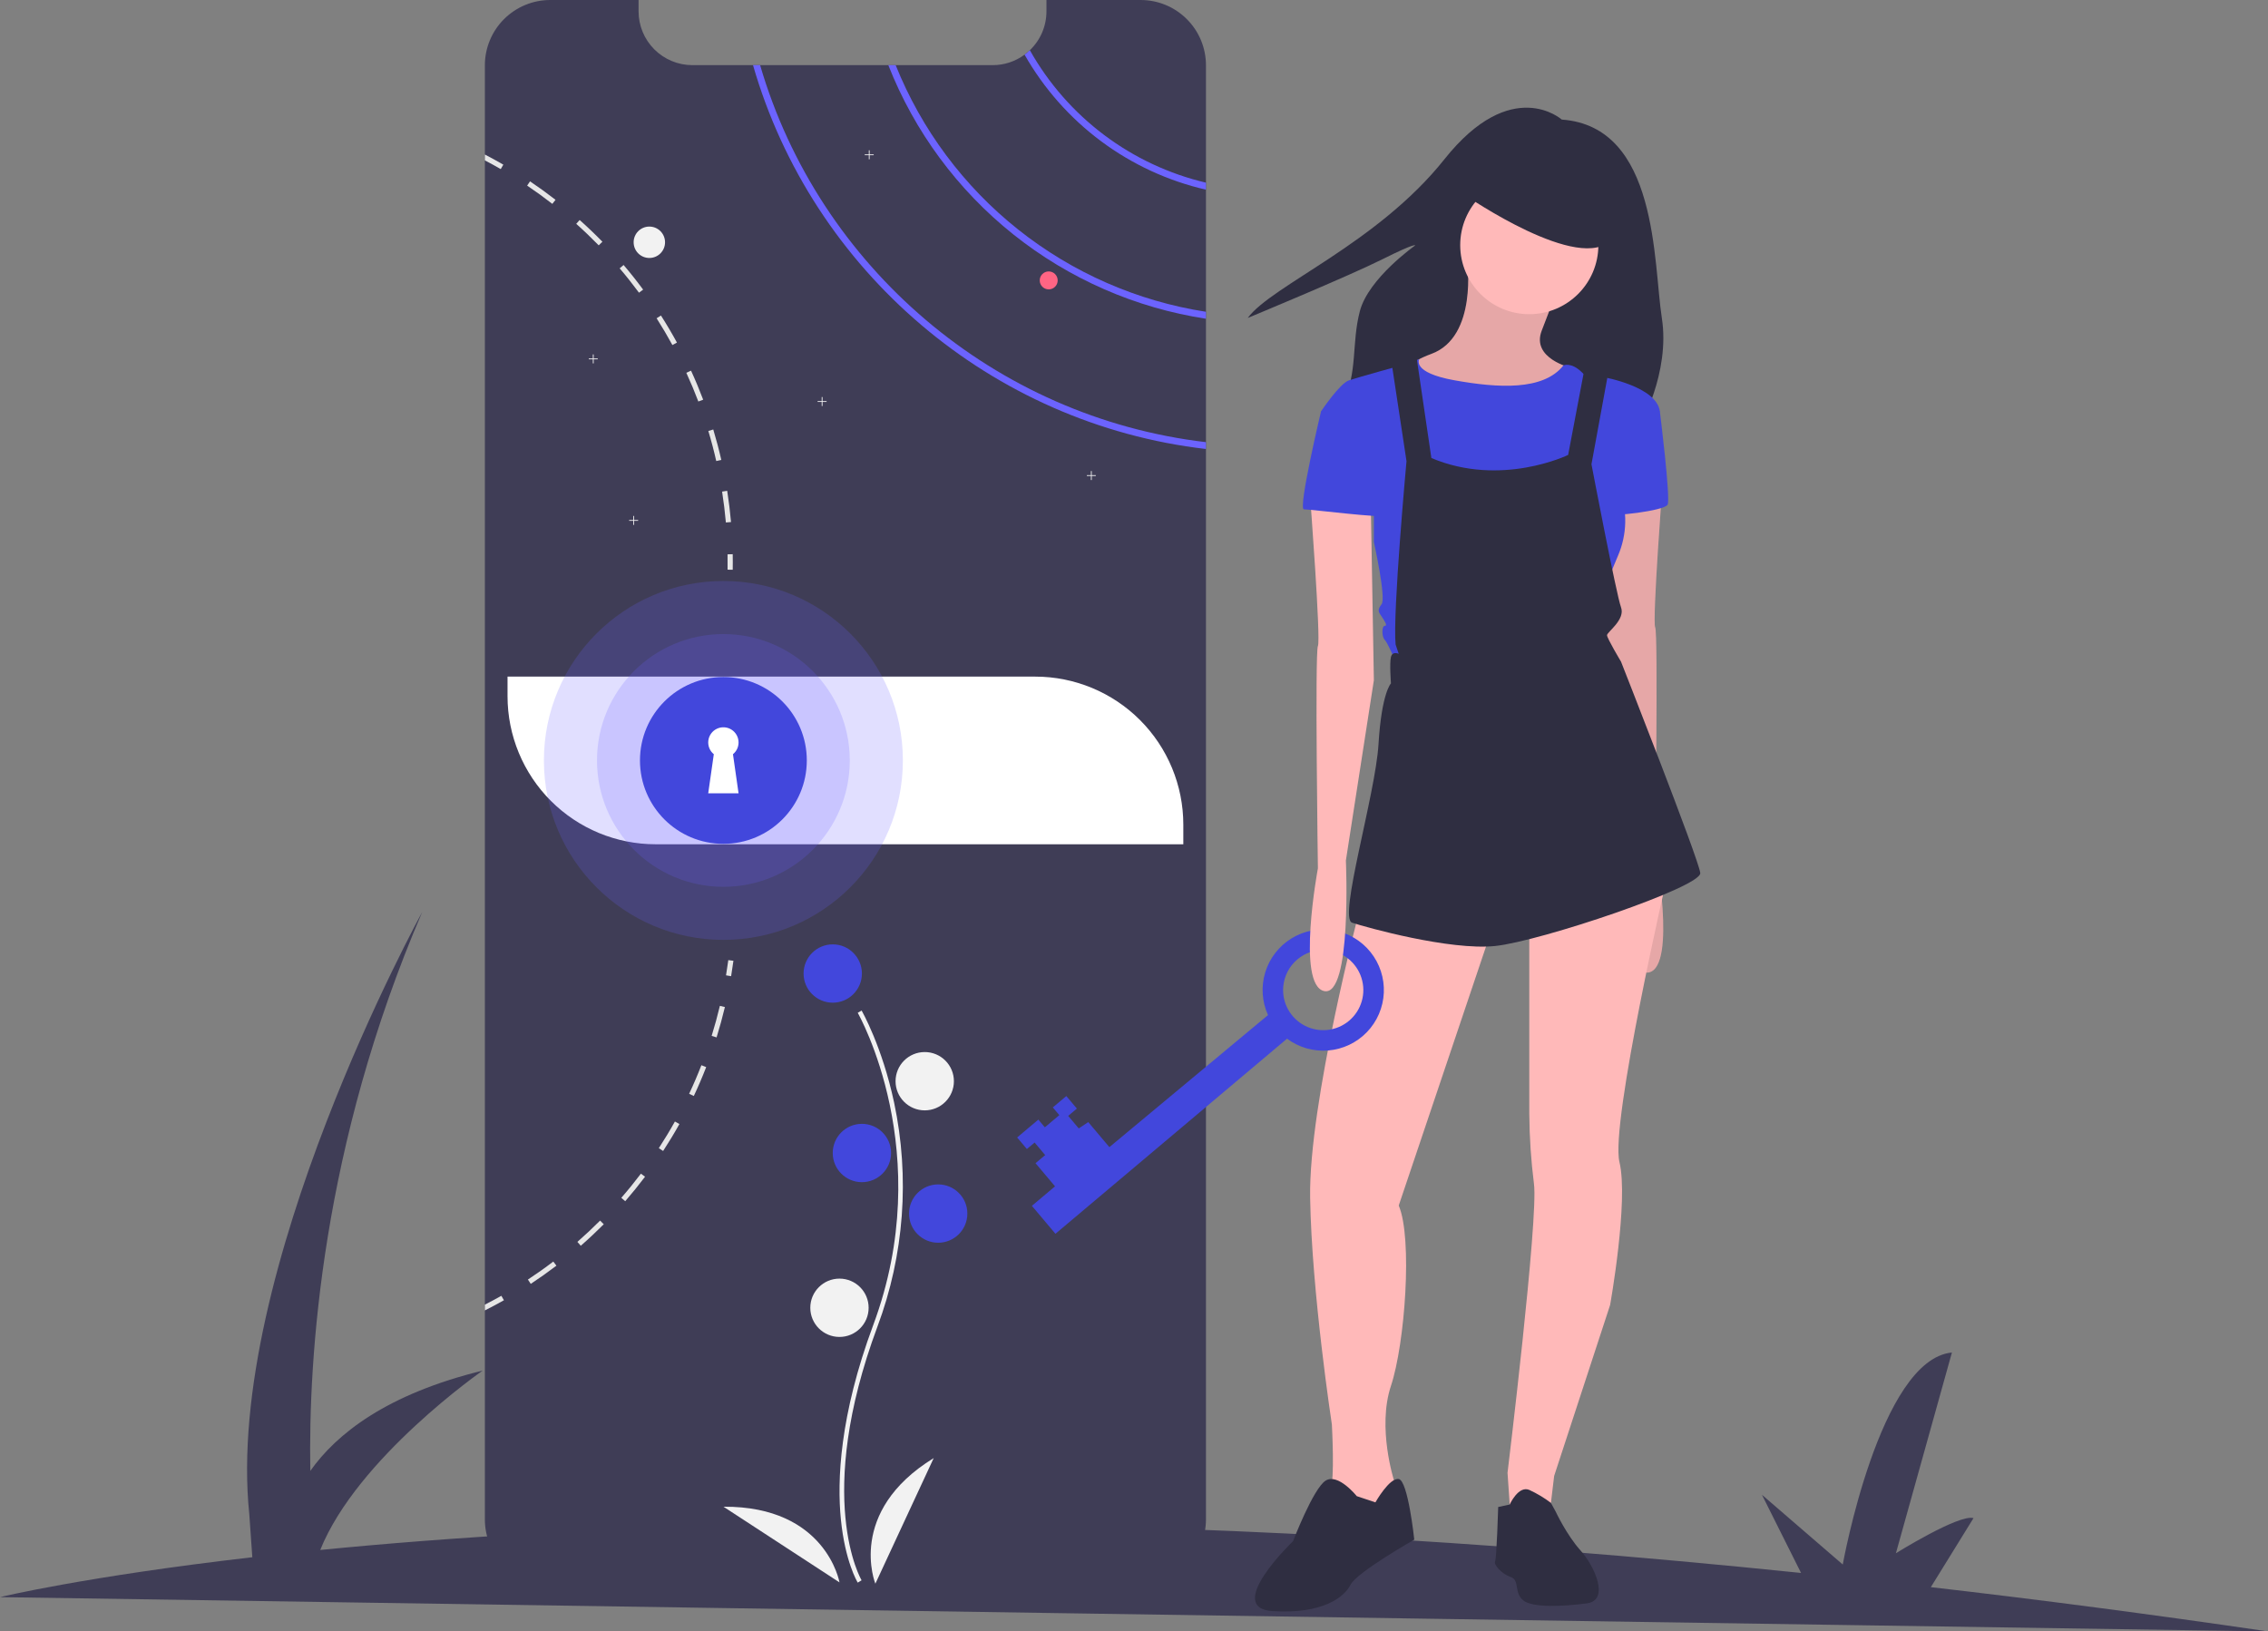 <svg width="196" height="141" viewBox="0 0 196 141" fill="none" xmlns="http://www.w3.org/2000/svg">
<rect x="0" y="0" width="196" height="141" fill="#808080" stroke="none"/>
<g clip-path="url(#clip0)">
<path d="M196 140.999C185.901 139.52 176.188 138.245 166.862 137.174L170.55 131.207C169.307 130.84 163.844 134.242 163.844 134.242L168.685 116.894C162.433 117.496 159.251 135.217 159.251 135.217L152.266 129.189L155.647 135.946C127.104 133 102.454 131.843 81.72 131.709L84.876 126.602C83.633 126.235 78.17 129.636 78.17 129.636L83.011 112.289C76.759 112.891 73.577 130.612 73.577 130.612L66.592 124.583L70.173 131.74C52.791 131.951 38.616 132.879 27.675 133.96C30.868 125.997 41.711 118.458 41.711 118.458C33.431 120.482 29.087 123.916 26.817 127.126C26.643 117.274 27.81 99.015 36.483 78.834C36.483 78.834 19.363 109.933 21.544 130.871L21.805 134.588C7.295 136.26 0 138.036 0 138.036L196 140.999Z" fill="#3F3D56"/>
<path d="M104.22 5.647V131.315C104.218 132.812 103.623 134.247 102.564 135.306C101.505 136.364 100.069 136.958 98.572 136.959H47.55C46.809 136.96 46.074 136.815 45.388 136.532C44.703 136.249 44.08 135.833 43.555 135.309C43.03 134.785 42.614 134.162 42.331 133.477C42.047 132.792 41.902 132.057 41.902 131.315V5.647C41.902 4.906 42.048 4.171 42.332 3.486C42.616 2.801 43.032 2.178 43.556 1.654C44.081 1.13 44.704 0.714 45.389 0.43C46.074 0.146 46.809 -6.39032e-05 47.55 2.64959e-07H55.186V0.979C55.185 2.212 55.675 3.395 56.547 4.267C57.419 5.139 58.602 5.63 59.835 5.63H85.785C86.778 5.632 87.745 5.314 88.542 4.723C88.703 4.605 88.856 4.477 89 4.339C89.454 3.905 89.815 3.384 90.062 2.806C90.309 2.229 90.435 1.607 90.434 0.979V2.64959e-07H98.572C99.314 -0 100.048 0.146 100.734 0.429C101.419 0.713 102.042 1.129 102.566 1.654C103.091 2.178 103.507 2.801 103.791 3.486C104.074 4.171 104.22 4.906 104.22 5.647V5.647Z" fill="#3F3D56"/>
<path d="M56.116 22.296C56.866 22.296 57.473 21.689 57.473 20.939C57.473 20.19 56.866 19.582 56.116 19.582C55.366 19.582 54.759 20.19 54.759 20.939C54.759 21.689 55.366 22.296 56.116 22.296Z" fill="#F2F2F2"/>
<path d="M89 4.34C88.856 4.478 88.703 4.606 88.542 4.724C90.204 7.649 92.456 10.196 95.155 12.205C97.854 14.214 100.941 15.64 104.22 16.393V15.788C101.029 15.035 98.029 13.63 95.41 11.659C92.79 9.689 90.607 7.196 89 4.34Z" fill="#6C63FF"/>
<path d="M77.403 5.631H76.768C79.025 11.367 82.749 16.41 87.566 20.256C92.384 24.102 98.126 26.616 104.22 27.548V26.947C98.285 26.025 92.692 23.576 87.99 19.838C83.288 16.101 79.64 11.205 77.403 5.631V5.631Z" fill="#6C63FF"/>
<path d="M65.689 5.631H65.076C70.201 23.417 85.663 36.656 104.22 38.806V38.215C85.985 36.075 70.788 23.087 65.689 5.631Z" fill="#6C63FF"/>
<path d="M51.657 30.984H51.304V30.631H51.235V30.984H50.882V31.053H51.235V31.406H51.304V31.053H51.657V30.984Z" fill="#F2F2F2"/>
<path d="M75.505 13.344H75.152V12.99H75.083V13.344H74.73V13.412H75.083V13.766H75.152V13.412H75.505V13.344Z" fill="#F2F2F2"/>
<path d="M55.147 44.943H54.793V44.59H54.725V44.943H54.371V45.012H54.725V45.365H54.793V45.012H55.147V44.943Z" fill="#F2F2F2"/>
<path d="M71.434 34.668H71.081V34.315H71.012V34.668H70.658V34.737H71.012V35.09H71.081V34.737H71.434V34.668Z" fill="#F2F2F2"/>
<path d="M94.7 41.066H94.347V40.713H94.278V41.066H93.925V41.135H94.278V41.488H94.347V41.135H94.7V41.066Z" fill="#F2F2F2"/>
<path d="M90.629 25.01C91.057 25.01 91.405 24.663 91.405 24.235C91.405 23.806 91.057 23.459 90.629 23.459C90.201 23.459 89.853 23.806 89.853 24.235C89.853 24.663 90.201 25.01 90.629 25.01Z" fill="#FF6584"/>
<path d="M62.844 42.42L62.404 42.488C62.542 43.368 62.651 44.267 62.73 45.157L63.174 45.119C63.094 44.217 62.984 43.31 62.844 42.42Z" fill="#E6E6E6"/>
<path d="M61.64 37.119L61.214 37.249C61.472 38.102 61.703 38.976 61.898 39.847L62.334 39.748C62.135 38.868 61.9 37.984 61.64 37.119Z" fill="#E6E6E6"/>
<path d="M59.719 32.035L59.313 32.221C59.686 33.034 60.035 33.867 60.351 34.701L60.768 34.544C60.448 33.7 60.097 32.855 59.719 32.035Z" fill="#E6E6E6"/>
<path d="M57.12 27.27L56.744 27.508C57.223 28.26 57.683 29.04 58.109 29.821L58.501 29.608C58.07 28.817 57.605 28.029 57.12 27.27Z" fill="#E6E6E6"/>
<path d="M53.89 22.902L53.551 23.191C54.129 23.87 54.691 24.579 55.222 25.297L55.579 25.031C55.044 24.306 54.476 23.589 53.89 22.902Z" fill="#E6E6E6"/>
<path d="M50.094 19.014L49.798 19.345C50.465 19.94 51.118 20.567 51.741 21.204L52.06 20.892C51.43 20.247 50.769 19.615 50.094 19.014Z" fill="#E6E6E6"/>
<path d="M45.806 15.674L45.556 16.042C46.296 16.54 47.029 17.072 47.733 17.62L48.008 17.269C47.295 16.715 46.554 16.178 45.806 15.674Z" fill="#E6E6E6"/>
<path d="M41.902 13.355V13.86C42.366 14.102 42.825 14.356 43.275 14.616L43.498 14.23C42.974 13.927 42.443 13.636 41.902 13.355Z" fill="#E6E6E6"/>
<path d="M62.743 84.296C62.816 83.862 62.882 83.42 62.94 82.981L63.382 83.039C63.323 83.483 63.256 83.931 63.183 84.369L62.743 84.296Z" fill="#E6E6E6"/>
<path d="M61.501 89.527L61.927 89.66C62.194 88.798 62.436 87.915 62.646 87.036L62.212 86.934C62.004 87.803 61.766 88.675 61.501 89.527Z" fill="#E6E6E6"/>
<path d="M59.554 94.535L59.958 94.725C60.343 93.909 60.703 93.068 61.029 92.227L60.613 92.064C60.291 92.897 59.934 93.728 59.554 94.535Z" fill="#E6E6E6"/>
<path d="M56.935 99.233L57.308 99.476C57.801 98.72 58.275 97.936 58.715 97.148L58.326 96.93C57.892 97.71 57.422 98.484 56.935 99.233Z" fill="#E6E6E6"/>
<path d="M53.693 103.525L54.031 103.818C54.624 103.134 55.199 102.422 55.745 101.702L55.388 101.436C54.85 102.147 54.281 102.85 53.693 103.525Z" fill="#E6E6E6"/>
<path d="M49.898 107.333L50.191 107.668C50.873 107.073 51.539 106.445 52.177 105.808L51.861 105.492C51.231 106.123 50.57 106.742 49.898 107.333Z" fill="#E6E6E6"/>
<path d="M45.622 110.589L45.868 110.962C46.621 110.465 47.369 109.935 48.086 109.389L47.816 109.033C47.106 109.575 46.368 110.098 45.622 110.589Z" fill="#E6E6E6"/>
<path d="M43.548 112.378C43.009 112.682 42.459 112.977 41.902 113.256V112.756C42.383 112.512 42.86 112.254 43.327 111.992L43.548 112.378Z" fill="#E6E6E6"/>
<path d="M62.875 47.907L63.321 47.898C63.329 48.348 63.33 48.801 63.322 49.243L62.877 49.236C62.884 48.799 62.883 48.352 62.875 47.907Z" fill="#E6E6E6"/>
<path d="M43.861 58.478H89.466C92.86 58.478 96.115 59.827 98.514 62.226C100.914 64.626 102.262 67.88 102.262 71.274V72.968H56.658C53.264 72.968 50.009 71.62 47.609 69.22C45.209 66.82 43.861 63.566 43.861 60.172V58.478V58.478Z" fill="white"/>
<path d="M74.127 136.782C74.082 136.709 73.033 134.957 72.669 131.32C72.336 127.983 72.55 122.358 75.468 114.512C80.995 99.647 74.194 87.654 74.125 87.534L74.46 87.34C74.478 87.37 76.233 90.428 77.269 95.297C78.639 101.753 78.14 108.465 75.831 114.647C70.314 129.486 74.416 136.51 74.458 136.58L74.127 136.782Z" fill="#F2F2F2"/>
<path d="M71.966 86.66C73.358 86.66 74.486 85.531 74.486 84.139C74.486 82.748 73.358 81.619 71.966 81.619C70.574 81.619 69.445 82.748 69.445 84.139C69.445 85.531 70.574 86.66 71.966 86.66Z" fill="#4247DC"/>
<path d="M79.915 95.966C81.307 95.966 82.436 94.838 82.436 93.446C82.436 92.054 81.307 90.926 79.915 90.926C78.523 90.926 77.394 92.054 77.394 93.446C77.394 94.838 78.523 95.966 79.915 95.966Z" fill="#F2F2F2"/>
<path d="M74.485 102.172C75.877 102.172 77.006 101.043 77.006 99.651C77.006 98.259 75.877 97.131 74.485 97.131C73.093 97.131 71.965 98.259 71.965 99.651C71.965 101.043 73.093 102.172 74.485 102.172Z" fill="#4247DC"/>
<path d="M81.078 107.406C82.47 107.406 83.599 106.278 83.599 104.886C83.599 103.494 82.47 102.365 81.078 102.365C79.686 102.365 78.558 103.494 78.558 104.886C78.558 106.278 79.686 107.406 81.078 107.406Z" fill="#4247DC"/>
<path d="M72.547 115.548C73.939 115.548 75.067 114.42 75.067 113.028C75.067 111.636 73.939 110.508 72.547 110.508C71.155 110.508 70.026 111.636 70.026 113.028C70.026 114.42 71.155 115.548 72.547 115.548Z" fill="#F2F2F2"/>
<path d="M75.649 136.874C75.649 136.874 73.129 130.671 80.691 126.018L75.649 136.874Z" fill="#F2F2F2"/>
<path d="M72.549 136.762C72.549 136.762 71.402 130.165 62.523 130.221L72.549 136.762Z" fill="#F2F2F2"/>
<path opacity="0.2" d="M62.515 81.232C71.082 81.232 78.026 74.288 78.026 65.723C78.026 57.157 71.082 50.213 62.515 50.213C53.948 50.213 47.004 57.157 47.004 65.723C47.004 74.288 53.948 81.232 62.515 81.232Z" fill="#6C63FF"/>
<path opacity="0.2" d="M62.515 76.645C68.548 76.645 73.438 71.755 73.438 65.723C73.438 59.691 68.548 54.801 62.515 54.801C56.482 54.801 51.592 59.691 51.592 65.723C51.592 71.755 56.482 76.645 62.515 76.645Z" fill="#6C63FF"/>
<path d="M62.515 72.931C66.497 72.931 69.724 69.704 69.724 65.722C69.724 61.741 66.497 58.514 62.515 58.514C58.533 58.514 55.306 61.741 55.306 65.722C55.306 69.704 58.533 72.931 62.515 72.931Z" fill="#4247DC"/>
<path d="M63.826 64.168C63.826 63.947 63.77 63.73 63.663 63.536C63.556 63.342 63.402 63.178 63.215 63.06C63.029 62.942 62.815 62.873 62.594 62.86C62.373 62.846 62.152 62.889 61.953 62.984C61.753 63.079 61.58 63.223 61.451 63.403C61.322 63.582 61.24 63.791 61.214 64.011C61.187 64.231 61.217 64.453 61.299 64.658C61.382 64.864 61.515 65.044 61.687 65.184L61.204 68.563H63.826L63.343 65.184C63.494 65.061 63.616 64.906 63.699 64.731C63.783 64.555 63.826 64.363 63.826 64.168V64.168Z" fill="white"/>
<path d="M134.967 10.334C134.967 10.334 130.642 6.458 124.827 13.763C119.012 21.069 109.917 24.647 107.829 27.48C107.829 27.48 116.477 23.902 119.459 22.411C122.442 20.92 122.292 21.218 122.292 21.218C122.292 21.218 118.267 24.051 117.521 26.884C116.776 29.716 117.372 32.102 116.03 34.935C114.688 37.767 141.676 36.873 141.676 36.873C141.676 36.873 144.36 32.251 143.615 27.48C142.869 22.709 143.316 10.931 134.967 10.334Z" fill="#2F2E41"/>
<path d="M126.789 22.527C126.789 22.527 127.729 29.109 123.699 30.586C119.67 32.064 121.147 34.078 121.147 34.078L127.192 37.033L133.639 35.018L135.789 31.795C135.789 31.795 132.296 30.989 133.236 28.571C134.177 26.154 134.445 25.348 134.445 25.348L126.789 22.527Z" fill="#FFB9B9"/>
<path opacity="0.1" d="M126.789 22.527C126.789 22.527 127.729 29.109 123.699 30.586C119.67 32.064 121.147 34.078 121.147 34.078L127.192 37.033L133.639 35.018L135.789 31.795C135.789 31.795 132.296 30.989 133.236 28.571C134.177 26.154 134.445 25.348 134.445 25.348L126.789 22.527Z" fill="black"/>
<path d="M143.713 41.332C143.713 41.332 142.773 53.689 143.042 54.226C143.31 54.763 143.042 73.433 143.042 73.433C143.042 73.433 144.922 83.506 142.504 84.043C140.087 84.581 140.624 72.761 140.624 72.761L138.206 57.181L138.475 41.735L143.713 41.332Z" fill="#FFB9B9"/>
<path opacity="0.1" d="M143.713 41.332C143.713 41.332 142.773 53.689 143.042 54.226C143.31 54.763 143.042 73.433 143.042 73.433C143.042 73.433 144.922 83.506 142.504 84.043C140.087 84.581 140.624 72.761 140.624 72.761L138.206 57.181L138.475 41.735L143.713 41.332Z" fill="black"/>
<path d="M117.52 78.537C117.52 78.537 113.087 95.326 113.222 103.519C113.356 111.712 115.102 123.129 115.102 123.129C115.102 123.129 115.371 128.099 114.968 128.636C114.565 129.173 116.983 131.456 116.983 131.456L119.535 129.979L120.475 128.904V127.964C120.475 127.964 118.998 123.398 120.207 119.771C121.415 116.145 122.087 107.011 120.878 104.191L129.206 79.477L117.52 78.537Z" fill="#FFB9B9"/>
<path d="M117.251 129.308C117.251 129.308 115.639 127.293 114.564 127.965C113.49 128.636 111.744 133.203 111.744 133.203C111.744 133.203 105.699 138.978 109.997 139.247C114.296 139.516 116.176 138.038 116.714 136.964C117.251 135.889 122.221 133.068 122.221 133.068C122.221 133.068 121.684 127.965 120.878 127.83C120.072 127.696 118.863 129.845 118.863 129.845L117.251 129.308Z" fill="#2F2E41"/>
<path d="M132.161 79.611V96.266C132.176 98.287 132.311 100.305 132.564 102.31C132.967 105.265 130.28 127.292 130.28 127.292L130.549 131.187L133.907 130.919L134.31 127.561L139.146 112.787C139.146 112.787 140.758 103.788 139.952 100.43C139.146 97.072 144.116 75.582 144.116 75.582L132.161 79.611Z" fill="#FFB9B9"/>
<path d="M129.474 130.247L130.469 130.031C130.469 130.031 131.221 128.367 132.161 128.77C132.822 129.075 133.449 129.451 134.03 129.89L134.444 130.65C134.444 130.65 135.385 132.665 136.593 134.008C137.802 135.351 139.146 138.306 137.131 138.575C135.116 138.843 132.429 138.978 131.624 138.306C130.818 137.635 131.355 136.56 130.549 136.291C129.743 136.023 129.071 135.217 129.206 134.948C129.34 134.68 129.474 130.247 129.474 130.247Z" fill="#2F2E41"/>
<path d="M132.161 27.155C135.458 27.155 138.131 24.483 138.131 21.186C138.131 17.889 135.458 15.217 132.161 15.217C128.864 15.217 126.191 17.889 126.191 21.186C126.191 24.483 128.864 27.155 132.161 27.155Z" fill="#FFB9B9"/>
<path d="M120.878 31.662L122.652 31.043C122.652 31.043 121.953 32.2 125.714 32.871C129.475 33.543 133.37 33.781 135.116 31.58C135.116 31.58 135.788 31.259 136.728 32.2C137.668 33.14 138.206 32.871 138.206 32.871L137.534 36.363L136.191 42.81L134.445 47.646L129.475 46.571L124.102 42.676L122.087 37.438V32.603L120.878 31.662Z" fill="#4247DC"/>
<path d="M137.266 33.542L138.609 32.602C138.609 32.602 143.176 33.408 143.445 35.557L139.952 42.273C140.665 44.142 140.616 46.215 139.818 48.048C138.475 51.138 138.609 51.809 138.609 51.809L137.669 55.838L120.61 57.182C120.61 57.182 119.938 55.57 119.669 55.301C119.401 55.033 119.401 54.092 119.669 54.092C119.938 54.092 119.669 53.689 119.401 53.286C119.132 52.884 118.998 52.749 119.401 52.212C119.804 51.675 118.729 46.84 118.729 46.84V41.601L114.162 35.557C114.162 35.557 115.774 33.14 116.58 32.871C117.386 32.602 121.22 31.543 121.22 31.543L122.087 32.82L123.296 42.541L125.042 48.451L132.395 47.202L135.251 42.407L137.132 36.766L137.266 33.542Z" fill="#4247DC"/>
<path d="M142.37 34.75L143.444 35.556C143.444 35.556 144.385 43.077 144.116 43.615C143.847 44.152 139.146 44.689 139.012 44.42C138.877 44.152 142.37 34.75 142.37 34.75Z" fill="#4247DC"/>
<path d="M120.206 30.99L121.55 39.855C121.55 39.855 120.341 53.018 120.609 55.704L120.878 56.51C120.878 56.51 120.341 56.241 120.206 56.778C120.072 57.316 120.206 59.062 120.206 59.062C120.206 59.062 119.4 59.868 119.132 64.3C118.863 68.732 115.639 79.343 116.848 79.746C118.057 80.149 125.311 82.164 129.206 81.761C133.102 81.358 147.071 76.657 146.937 75.448C146.803 74.239 140.086 57.181 140.086 57.181C140.086 57.181 138.878 55.167 138.878 54.898C138.878 54.629 140.489 53.555 140.086 52.48C139.683 51.406 137.534 40.124 137.534 40.124L139.012 32.065L136.997 31.528L135.519 39.318C135.519 39.318 129.743 42.138 123.699 39.586L122.356 30.453L120.206 30.99Z" fill="#2F2E41"/>
<path d="M126.669 16.901C126.669 16.901 136.609 23.751 139.295 20.662C141.982 17.573 134.594 14.886 134.594 14.886L128.415 14.215L126.669 16.901Z" fill="#2F2E41"/>
<path d="M111.225 89.771C112.248 90.533 113.514 90.895 114.785 90.79C116.056 90.685 117.245 90.12 118.13 89.201C119.014 88.283 119.533 87.073 119.589 85.799C119.645 84.525 119.235 83.274 118.435 82.281C117.634 81.287 116.5 80.62 115.243 80.404C113.986 80.188 112.693 80.437 111.607 81.106C110.521 81.775 109.716 82.816 109.343 84.036C108.97 85.255 109.055 86.569 109.581 87.731L95.872 99.144L94.046 96.978L93.226 97.527L92.314 96.444L93.064 95.812L92.151 94.729L90.984 95.712L91.546 96.378L90.296 97.431L89.734 96.764L87.901 98.309L88.744 99.309L89.41 98.747L90.323 99.83L89.49 100.532L91.175 102.532L89.175 104.217L91.211 106.633L111.225 89.771ZM114.648 82.115C115.331 82.173 115.982 82.433 116.517 82.861C117.053 83.289 117.45 83.866 117.657 84.52C117.865 85.173 117.874 85.874 117.683 86.532C117.493 87.191 117.111 87.778 116.587 88.22C116.062 88.662 115.419 88.938 114.737 89.014C114.056 89.09 113.367 88.963 112.758 88.647C112.149 88.332 111.648 87.843 111.316 87.243C110.985 86.642 110.84 85.957 110.898 85.274C110.977 84.358 111.416 83.51 112.119 82.918C112.822 82.325 113.732 82.037 114.648 82.115V82.115Z" fill="#4247DC"/>
<path d="M113.221 42.943C113.221 42.943 114.162 55.3 113.893 55.837C113.624 56.375 113.893 75.044 113.893 75.044C113.893 75.044 112.013 85.118 114.43 85.655C116.848 86.192 116.311 74.373 116.311 74.373L118.729 58.792L118.46 43.346L113.221 42.943Z" fill="#FFB9B9"/>
<path d="M115.237 35.154L114.162 35.557C114.162 35.557 112.148 44.019 112.685 44.019C113.222 44.019 119.67 44.825 119.67 44.556C119.67 44.288 118.461 37.706 118.461 37.706L115.237 35.154Z" fill="#4247DC"/>
</g>
<defs>
<clipPath id="clip0">
<rect width="196" height="141" fill="white"/>
</clipPath>
</defs>
</svg>
